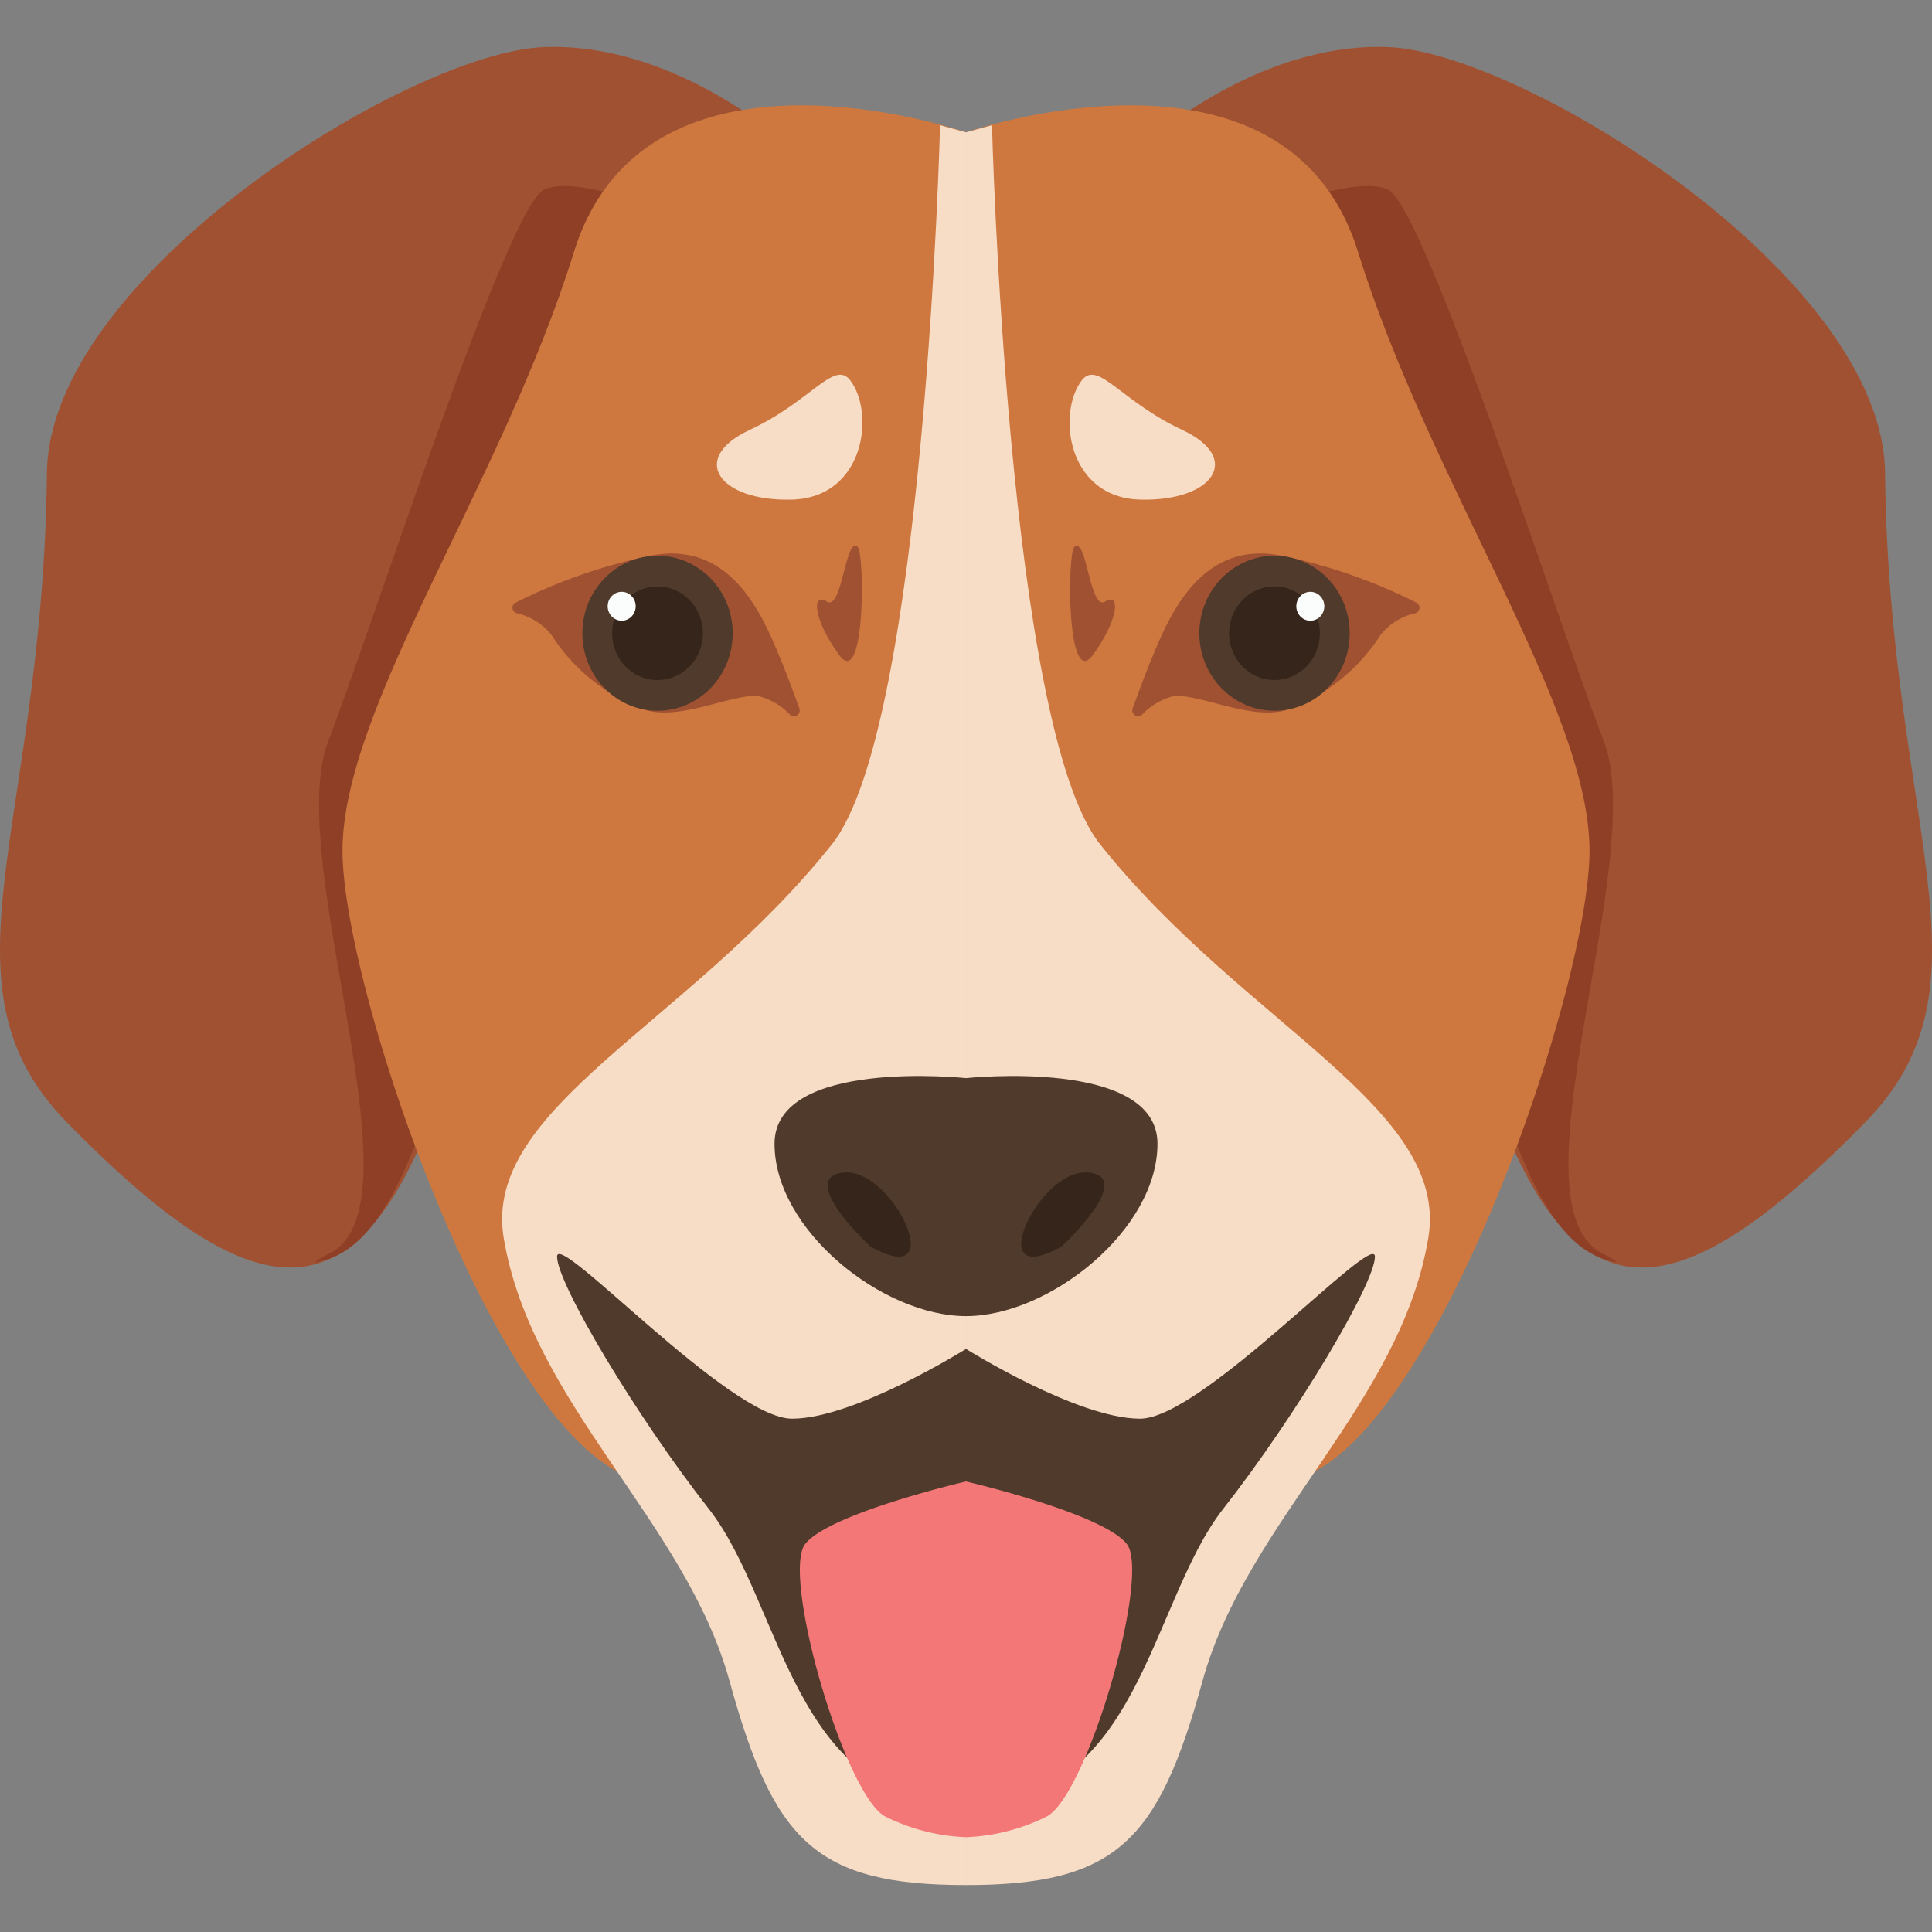 <svg width="30px" height="30px" viewBox="0 -2.33 96 96" xmlns="http://www.w3.org/2000/svg" fill="#000000"><rect x="0" y="-2.33" width="96" height="96" fill="#808080" stroke="none"/><g id="SVGRepo_bgCarrier" stroke-width="0"></g><g id="SVGRepo_tracerCarrier" stroke-linecap="round" stroke-linejoin="round"></g><g id="SVGRepo_iconCarrier"> <g transform="translate(-160.109 -320.04)"> <path d="M199.465,325.075s-5.642-5.29-12.341-5.025-24.58,11.375-24.684,21.16c-.187,17.626-5.739,25.4.986,32.263,11.5,11.741,16.361,9.634,20.965-9.787C187.054,352.452,199.465,325.075,199.465,325.075Z" fill="#a05132"></path> <path d="M195.807,334.266c-.458-3.147-.772-5.289-.772-5.289s-6.074-2.753-7.908-1.835-8.41,21.407-10.7,27.371,4.893,23.191,0,25.51a3.7,3.7,0,0,0-.667.406c4.458-.624,5.88-9.214,8.635-16.743C186.886,356.867,192.2,343.357,195.807,334.266Z" fill="#8f3f25"></path> <path d="M208.109,324.284s-15.912-5.557-19.482,5.948-11.5,22.611-11.5,29.752,8.374,31.339,15.493,31.339h15.493Z" fill="#ce783f"></path> <path d="M206.82,323.931s-.754,29.926-5.371,35.73c-7.136,8.97-17.4,13.085-16.31,19.572,1.379,8.242,9.034,14.073,11.22,22.007s4.257,10.138,11.75,10.138V324.284Z" fill="#f7dcc6"></path> <path d="M198.929,350.542c-.83-1.985-2.409-6.193-6.723-5.171a26.714,26.714,0,0,0-6.487,2.29.283.283,0,0,0,.061.519,3.065,3.065,0,0,1,1.724,1.07,9.3,9.3,0,0,0,4.593,3.709c1.7.588,4.127-.68,5.62-.678a3.241,3.241,0,0,1,1.65.946.29.29,0,0,0,.459-.328C199.524,352.077,199.143,351.053,198.929,350.542Z" fill="#a05132"></path> <ellipse cx="3.735" cy="3.851" rx="3.735" ry="3.851" transform="translate(189.046 345.325)" fill="#4f3a2b"></ellipse> <ellipse cx="2.255" cy="2.325" rx="2.255" ry="2.325" transform="translate(190.525 346.851)" fill="#35251a"></ellipse> <ellipse cx="0.696" cy="0.718" rx="0.696" ry="0.718" transform="translate(190.304 347.117)" fill="#fbfcfc"></ellipse> <path d="M208.109,371.282s-9.514-1.02-9.514,3.262,5.369,8.563,9.514,8.563Z" fill="#4f3a2b"></path> <path d="M203.352,379.641s-3.738-3.466-1.291-3.67S207.385,381.93,203.352,379.641Z" fill="#35251a"></path> <path d="M208.109,384.738s-5.531,3.466-8.644,3.466-11.676-9.377-11.676-8.053,3.874,7.849,7.544,12.538,4.145,14.679,12.776,14.679Z" fill="#4f3a2b"></path> <path d="M202.723,344.879c.364.319.383,7.162-.917,5.378s-1.376-3.144-.612-2.655S202.112,344.344,202.723,344.879Z" fill="#a05132"></path> <path d="M208.109,391.323s-6.762,1.57-7.985,3.1,1.971,12.539,3.992,13.558A9.86,9.86,0,0,0,208.109,409Z" fill="#f37777"></path> <path d="M202.367,336.622c-.8-1.063-1.937,1.02-5,2.447s-1.521,3.568,2.094,3.466S203.59,338.253,202.367,336.622Z" fill="#f7dcc6"></path> <path d="M216.753,325.075s5.642-5.29,12.342-5.025,24.579,11.375,24.683,21.16c.187,17.626,5.74,25.4-.985,32.263-11.5,11.741-16.362,9.634-20.965-9.787C229.164,352.452,216.753,325.075,216.753,325.075Z" fill="#a05132"></path> <path d="M220.411,334.266c.458-3.147.772-5.289.772-5.289s6.074-2.753,7.909-1.835,8.41,21.407,10.7,27.371-4.893,23.191,0,25.51a3.663,3.663,0,0,1,.667.406c-4.458-.624-5.88-9.214-8.634-16.743C229.333,356.867,224.015,343.357,220.411,334.266Z" fill="#8f3f25"></path> <path d="M208.109,324.284s15.912-5.557,19.482,5.948,11.5,22.611,11.5,29.752-8.374,31.339-15.493,31.339H208.109Z" fill="#ce783f"></path> <path d="M209.4,323.931s.754,29.926,5.37,35.73c7.136,8.97,17.4,13.085,16.31,19.572-1.379,8.242-9.034,14.073-11.219,22.007s-4.258,10.138-11.751,10.138V324.284Z" fill="#f7dcc6"></path> <path d="M217.289,350.542c.83-1.985,2.409-6.193,6.723-5.171a26.7,26.7,0,0,1,6.487,2.29.283.283,0,0,1-.061.519,3.065,3.065,0,0,0-1.724,1.07,9.3,9.3,0,0,1-4.592,3.709c-1.7.588-4.127-.68-5.621-.678a3.241,3.241,0,0,0-1.65.946.29.29,0,0,1-.459-.328C216.694,352.077,217.075,351.053,217.289,350.542Z" fill="#a05132"></path> <ellipse cx="3.735" cy="3.851" rx="3.735" ry="3.851" transform="translate(219.704 345.325)" fill="#4f3a2b"></ellipse> <ellipse cx="2.255" cy="2.325" rx="2.255" ry="2.325" transform="translate(221.183 346.851)" fill="#35251a"></ellipse> <ellipse cx="0.696" cy="0.718" rx="0.696" ry="0.718" transform="translate(224.522 347.117)" fill="#fbfcfc"></ellipse> <path d="M208.109,371.282s9.514-1.02,9.514,3.262-5.368,8.563-9.514,8.563Z" fill="#4f3a2b"></path> <path d="M212.866,379.641s3.738-3.466,1.292-3.67S208.834,381.93,212.866,379.641Z" fill="#35251a"></path> <path d="M208.109,384.738s5.531,3.466,8.644,3.466,11.676-9.377,11.676-8.053-3.874,7.849-7.543,12.538-4.146,14.679-12.777,14.679Z" fill="#4f3a2b"></path> <path d="M213.495,344.879c-.364.319-.382,7.162.917,5.378s1.377-3.144.612-2.655S214.107,344.344,213.495,344.879Z" fill="#a05132"></path> <path d="M208.109,391.323s6.762,1.57,7.985,3.1-1.97,12.539-3.992,13.558A9.86,9.86,0,0,1,208.109,409Z" fill="#f37777"></path> <path d="M213.852,336.622c.8-1.063,1.937,1.02,4.995,2.447s1.521,3.568-2.094,3.466S212.628,338.253,213.852,336.622Z" fill="#f7dcc6"></path> </g> </g></svg>
